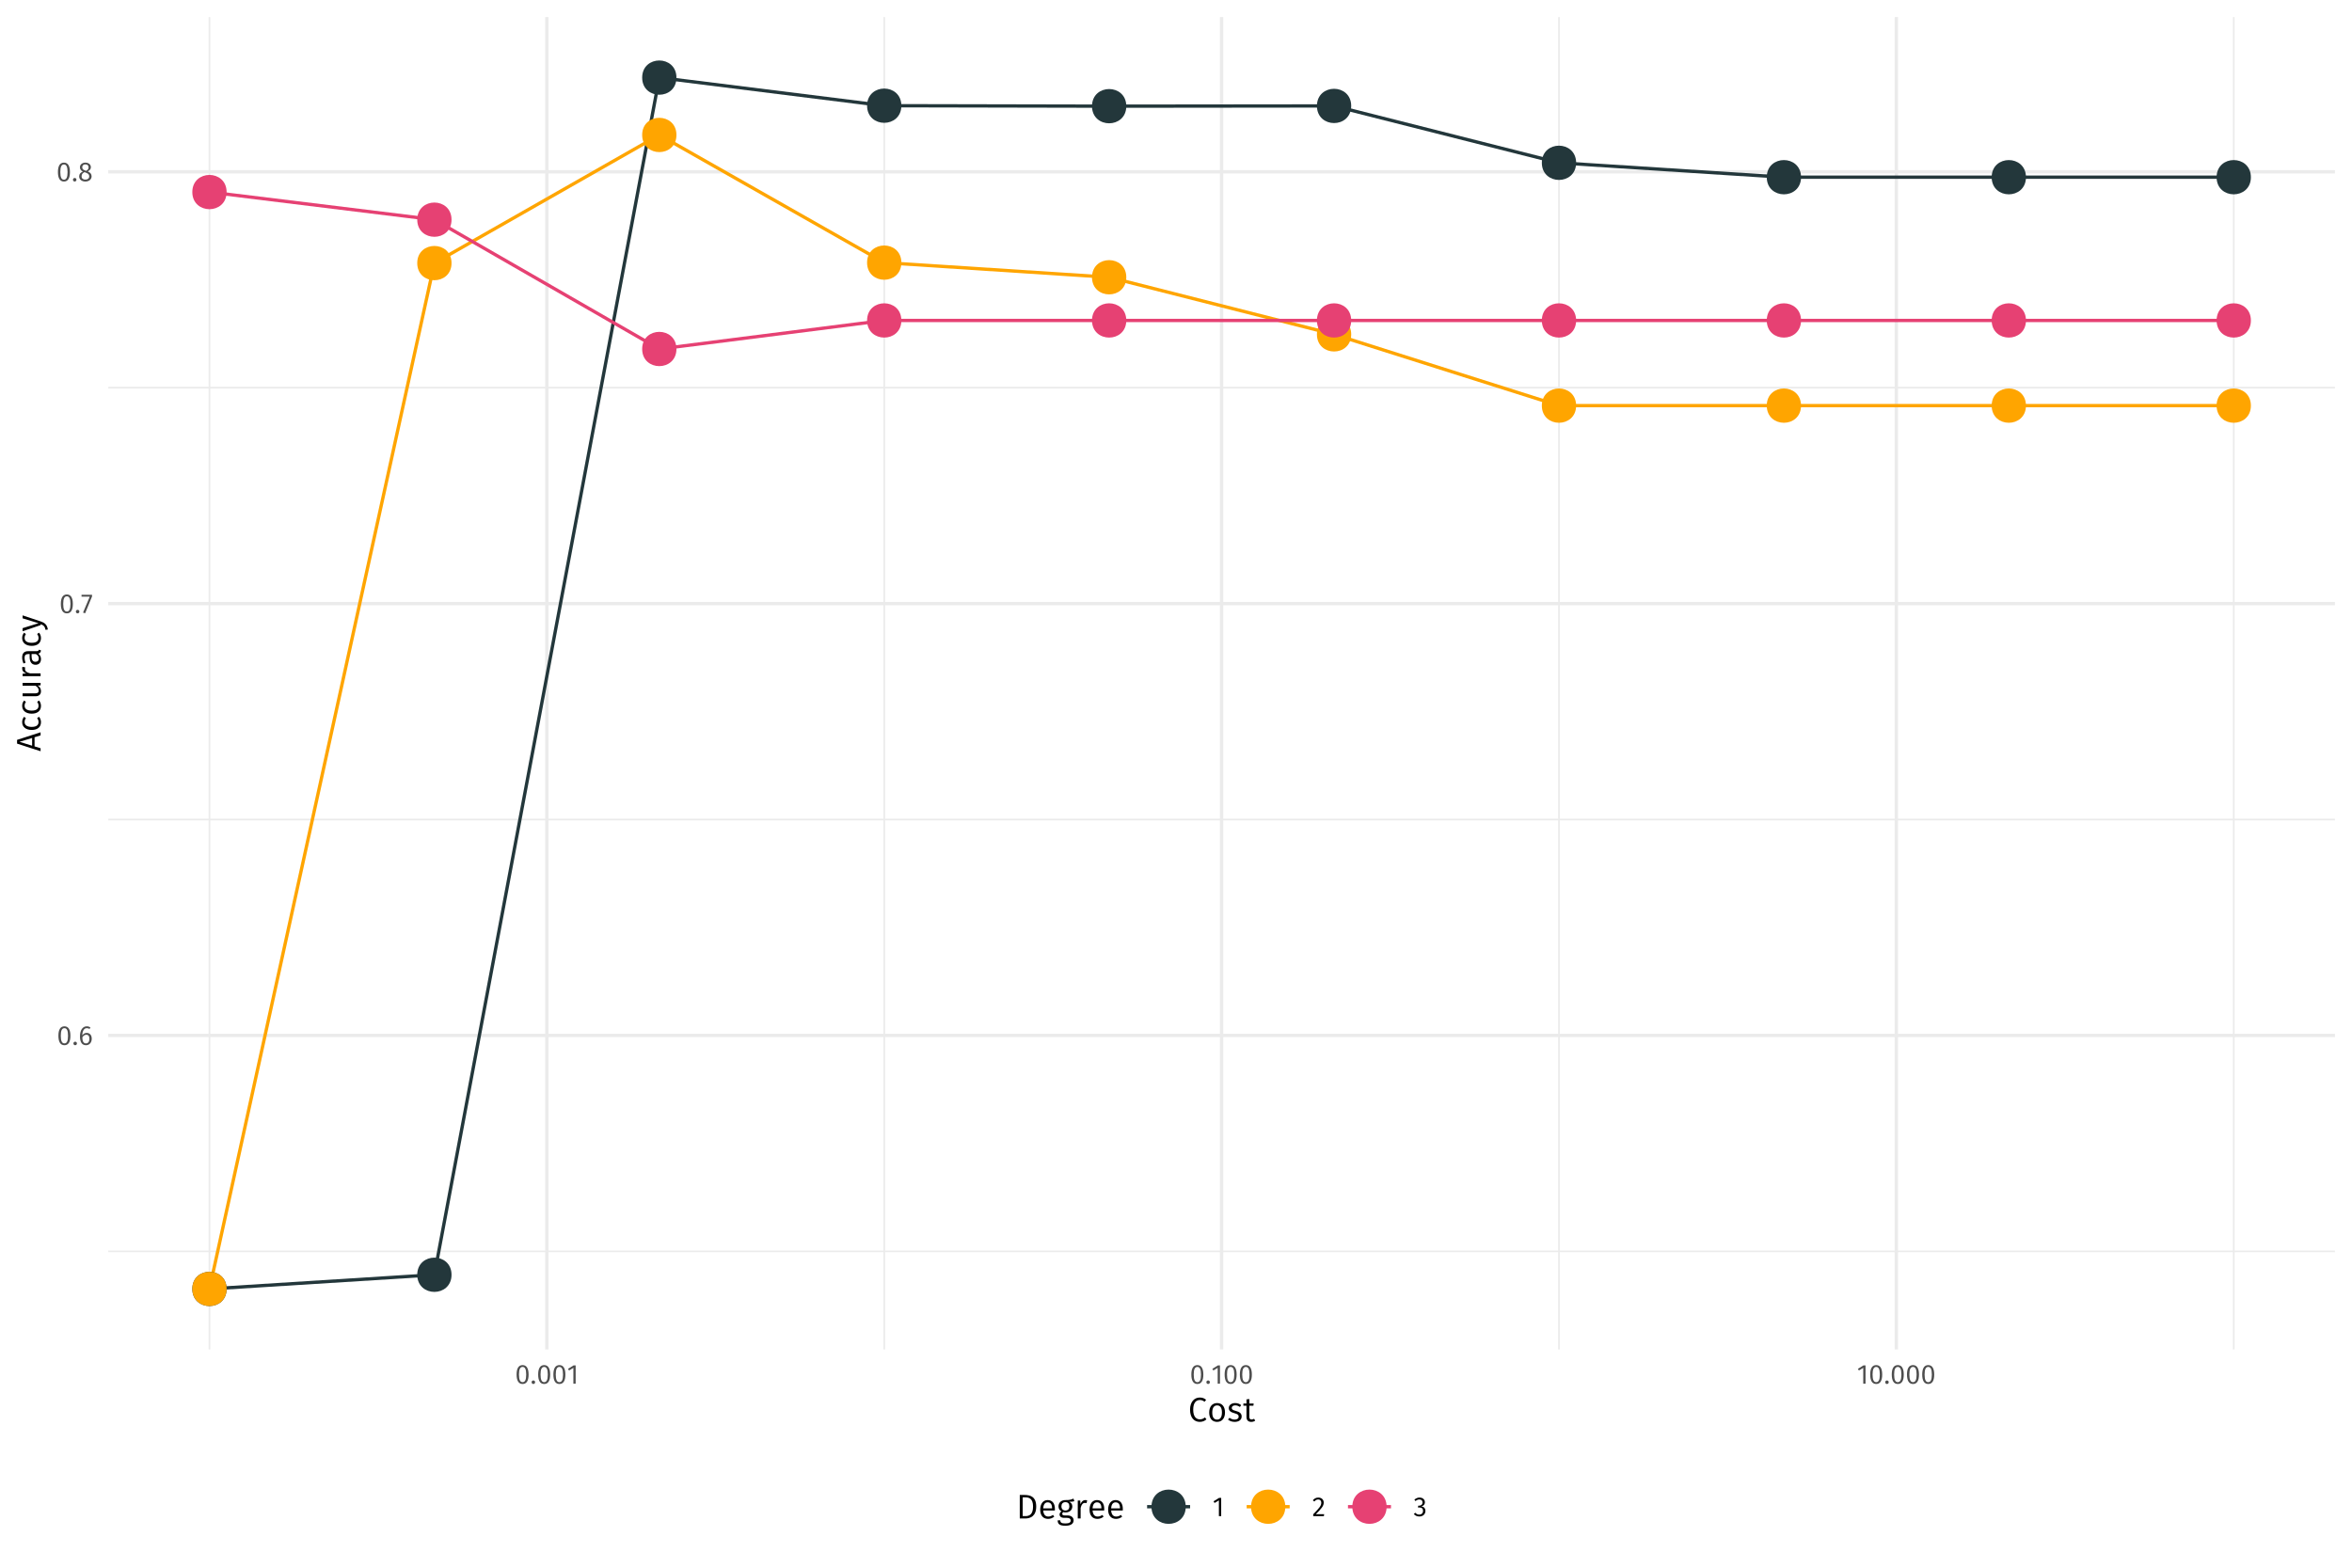 <?xml version="1.0" encoding="UTF-8"?>
<svg xmlns="http://www.w3.org/2000/svg" xmlns:xlink="http://www.w3.org/1999/xlink" width="756pt" height="504pt" viewBox="0 0 756 504" version="1.1">
<defs>
<g>
<symbol overflow="visible" id="glyph0-0">
<path style="stroke:none;" d="M 4.781 -9.234 L 1.078 -9.234 L 1.078 3.078 L 4.781 3.078 Z M 4.297 -8.781 L 4.297 2.625 L 1.562 2.625 L 1.562 -8.781 Z M 2.844 -3.969 C 2.5 -3.969 2.031 -3.859 2.031 -3.625 C 2.031 -3.516 2.109 -3.422 2.25 -3.422 C 2.281 -3.422 2.312 -3.438 2.359 -3.453 C 2.5 -3.516 2.625 -3.547 2.812 -3.547 C 3.25 -3.547 3.359 -3.281 3.359 -2.938 C 3.359 -2.469 3.188 -2.297 2.547 -2.266 L 2.547 -1.516 C 2.547 -1.391 2.656 -1.312 2.766 -1.312 C 2.875 -1.312 2.984 -1.391 2.984 -1.516 L 2.984 -1.922 C 3.578 -2 3.828 -2.344 3.828 -2.953 C 3.828 -3.484 3.609 -3.969 2.844 -3.969 Z M 2.766 -1.062 C 2.594 -1.062 2.469 -0.922 2.469 -0.75 C 2.469 -0.562 2.594 -0.422 2.766 -0.422 C 2.953 -0.422 3.078 -0.562 3.078 -0.75 C 3.078 -0.922 2.953 -1.062 2.766 -1.062 Z M 2.766 -1.062 "/>
</symbol>
<symbol overflow="visible" id="glyph0-1">
<path style="stroke:none;" d="M 2.453 -5.969 C 1.156 -5.969 0.516 -4.906 0.516 -2.938 C 0.516 -0.969 1.156 0.109 2.453 0.109 C 3.734 0.109 4.375 -0.969 4.375 -2.922 C 4.375 -4.891 3.734 -5.969 2.453 -5.969 Z M 2.453 -5.375 C 3.203 -5.375 3.609 -4.688 3.609 -2.922 C 3.609 -1.188 3.203 -0.484 2.453 -0.484 C 1.688 -0.484 1.281 -1.188 1.281 -2.938 C 1.281 -4.688 1.688 -5.375 2.453 -5.375 Z M 2.453 -5.375 "/>
</symbol>
<symbol overflow="visible" id="glyph0-2">
<path style="stroke:none;" d="M 1.016 -1.031 C 0.688 -1.031 0.453 -0.781 0.453 -0.469 C 0.453 -0.156 0.688 0.109 1.016 0.109 C 1.344 0.109 1.578 -0.156 1.578 -0.469 C 1.578 -0.781 1.344 -1.031 1.016 -1.031 Z M 1.016 -1.031 "/>
</symbol>
<symbol overflow="visible" id="glyph0-3">
<path style="stroke:none;" d="M 2.688 -3.859 C 2.109 -3.859 1.641 -3.609 1.25 -3.062 C 1.281 -4.453 1.812 -5.375 2.688 -5.375 C 3.031 -5.375 3.328 -5.281 3.594 -5.125 L 3.891 -5.609 C 3.547 -5.828 3.172 -5.969 2.703 -5.969 C 1.344 -5.969 0.516 -4.688 0.516 -2.734 C 0.516 -1.078 1.031 0.109 2.453 0.109 C 3.484 0.109 4.297 -0.703 4.297 -1.984 C 4.297 -3.25 3.547 -3.859 2.688 -3.859 Z M 2.453 -0.484 C 1.641 -0.484 1.297 -1.141 1.266 -2.422 C 1.562 -2.922 2.016 -3.266 2.562 -3.266 C 3.125 -3.266 3.547 -2.922 3.547 -1.969 C 3.547 -1.078 3.172 -0.484 2.453 -0.484 Z M 2.453 -0.484 "/>
</symbol>
<symbol overflow="visible" id="glyph0-4">
<path style="stroke:none;" d="M 3.609 -5.875 L 0.234 -5.875 L 0.234 -5.266 L 2.875 -5.266 L 0.719 -0.141 L 1.391 0.078 L 3.609 -5.328 Z M 3.609 -5.875 "/>
</symbol>
<symbol overflow="visible" id="glyph0-5">
<path style="stroke:none;" d="M 3.156 -3.156 C 3.828 -3.5 4.172 -3.891 4.172 -4.484 C 4.172 -5.484 3.281 -5.969 2.406 -5.969 C 1.531 -5.969 0.656 -5.438 0.656 -4.469 C 0.656 -3.859 0.953 -3.406 1.594 -3.094 C 0.859 -2.781 0.406 -2.312 0.406 -1.547 C 0.406 -0.578 1.203 0.109 2.391 0.109 C 3.578 0.109 4.406 -0.578 4.406 -1.562 C 4.406 -2.312 3.969 -2.812 3.156 -3.156 Z M 2.406 -5.406 C 3.062 -5.406 3.438 -5.047 3.438 -4.453 C 3.438 -3.953 3.203 -3.641 2.641 -3.328 L 2.469 -3.391 C 1.781 -3.625 1.391 -3.859 1.391 -4.453 C 1.391 -5.062 1.797 -5.406 2.406 -5.406 Z M 2.406 -0.5 C 1.656 -0.5 1.188 -0.875 1.188 -1.547 C 1.188 -2.203 1.484 -2.625 2.109 -2.906 L 2.344 -2.828 C 3.297 -2.484 3.641 -2.203 3.641 -1.562 C 3.641 -0.906 3.156 -0.5 2.406 -0.5 Z M 2.406 -0.5 "/>
</symbol>
<symbol overflow="visible" id="glyph0-6">
<path style="stroke:none;" d="M 2.781 -5.875 L 2.125 -5.875 L 0.328 -4.766 L 0.656 -4.234 L 2.047 -5.078 L 2.047 0 L 2.781 0 Z M 2.781 -5.875 "/>
</symbol>
<symbol overflow="visible" id="glyph0-7">
<path style="stroke:none;" d="M 2 -5.969 C 1.266 -5.969 0.719 -5.672 0.234 -5.094 L 0.719 -4.703 C 1.109 -5.141 1.453 -5.359 1.969 -5.359 C 2.547 -5.359 2.953 -4.984 2.953 -4.344 C 2.953 -3.359 2.453 -2.781 0.359 -0.594 L 0.359 0 L 3.781 0 L 3.875 -0.625 L 1.203 -0.625 C 3.031 -2.484 3.734 -3.25 3.734 -4.375 C 3.734 -5.281 3.062 -5.969 2 -5.969 Z M 2 -5.969 "/>
</symbol>
<symbol overflow="visible" id="glyph0-8">
<path style="stroke:none;" d="M 1.969 -5.969 C 1.344 -5.969 0.797 -5.734 0.312 -5.281 L 0.688 -4.844 C 1.094 -5.203 1.453 -5.359 1.922 -5.359 C 2.547 -5.359 2.938 -5.016 2.938 -4.438 C 2.938 -3.719 2.438 -3.359 1.844 -3.359 L 1.547 -3.359 L 1.453 -2.781 L 1.891 -2.781 C 2.625 -2.781 3.094 -2.531 3.094 -1.688 C 3.094 -0.969 2.625 -0.5 1.859 -0.5 C 1.375 -0.5 0.984 -0.672 0.594 -1.094 L 0.141 -0.672 C 0.594 -0.156 1.188 0.109 1.891 0.109 C 3.094 0.109 3.859 -0.656 3.859 -1.688 C 3.859 -2.594 3.266 -3.062 2.531 -3.125 C 3.188 -3.266 3.688 -3.719 3.688 -4.484 C 3.688 -5.281 3.062 -5.969 1.969 -5.969 Z M 1.969 -5.969 "/>
</symbol>
<symbol overflow="visible" id="glyph1-0">
<path style="stroke:none;" d="M 5.969 -11.547 L 1.359 -11.547 L 1.359 3.844 L 5.969 3.844 Z M 5.375 -10.984 L 5.375 3.281 L 1.953 3.281 L 1.953 -10.984 Z M 3.562 -4.969 C 3.141 -4.969 2.547 -4.828 2.547 -4.531 C 2.547 -4.391 2.641 -4.281 2.812 -4.281 C 2.844 -4.281 2.891 -4.297 2.953 -4.312 C 3.141 -4.406 3.281 -4.438 3.516 -4.438 C 4.062 -4.438 4.188 -4.109 4.188 -3.672 C 4.188 -3.094 3.984 -2.875 3.188 -2.828 L 3.188 -1.906 C 3.188 -1.734 3.328 -1.641 3.469 -1.641 C 3.594 -1.641 3.734 -1.734 3.734 -1.906 L 3.734 -2.391 C 4.484 -2.516 4.781 -2.922 4.781 -3.703 C 4.781 -4.359 4.516 -4.969 3.562 -4.969 Z M 3.469 -1.312 C 3.25 -1.312 3.078 -1.156 3.078 -0.938 C 3.078 -0.703 3.25 -0.531 3.469 -0.531 C 3.688 -0.531 3.844 -0.703 3.844 -0.938 C 3.844 -1.156 3.688 -1.312 3.469 -1.312 Z M 3.469 -1.312 "/>
</symbol>
<symbol overflow="visible" id="glyph1-1">
<path style="stroke:none;" d="M 3.766 -7.703 C 2.047 -7.703 0.641 -6.359 0.641 -3.781 C 0.641 -1.25 1.953 0.125 3.766 0.125 C 4.781 0.125 5.484 -0.281 5.906 -0.703 L 5.438 -1.312 C 5 -0.984 4.531 -0.688 3.812 -0.688 C 2.594 -0.688 1.656 -1.578 1.656 -3.781 C 1.656 -6.109 2.625 -6.906 3.812 -6.906 C 4.359 -6.906 4.812 -6.734 5.297 -6.344 L 5.812 -6.969 C 5.219 -7.438 4.703 -7.703 3.766 -7.703 Z M 3.766 -7.703 "/>
</symbol>
<symbol overflow="visible" id="glyph1-2">
<path style="stroke:none;" d="M 3.203 -5.922 C 1.578 -5.922 0.656 -4.703 0.656 -2.875 C 0.656 -1.047 1.578 0.125 3.188 0.125 C 4.812 0.125 5.734 -1.094 5.734 -2.906 C 5.734 -4.75 4.828 -5.922 3.203 -5.922 Z M 3.203 -5.172 C 4.203 -5.172 4.75 -4.438 4.75 -2.906 C 4.75 -1.359 4.188 -0.609 3.188 -0.609 C 2.188 -0.609 1.641 -1.359 1.641 -2.875 C 1.641 -4.438 2.219 -5.172 3.203 -5.172 Z M 3.203 -5.172 "/>
</symbol>
<symbol overflow="visible" id="glyph1-3">
<path style="stroke:none;" d="M 2.609 -5.922 C 1.438 -5.922 0.562 -5.266 0.562 -4.344 C 0.562 -3.531 1.062 -3.016 2.297 -2.688 C 3.438 -2.375 3.734 -2.156 3.734 -1.547 C 3.734 -0.969 3.219 -0.609 2.453 -0.609 C 1.797 -0.609 1.281 -0.844 0.797 -1.188 L 0.312 -0.625 C 0.812 -0.188 1.5 0.125 2.469 0.125 C 3.641 0.125 4.703 -0.422 4.703 -1.609 C 4.703 -2.625 4.031 -3.078 2.812 -3.406 C 1.844 -3.656 1.516 -3.875 1.516 -4.359 C 1.516 -4.859 1.953 -5.188 2.641 -5.188 C 3.188 -5.188 3.625 -5.016 4.141 -4.672 L 4.547 -5.266 C 4 -5.672 3.406 -5.922 2.609 -5.922 Z M 2.609 -5.922 "/>
</symbol>
<symbol overflow="visible" id="glyph1-4">
<path style="stroke:none;" d="M 3.578 -0.875 C 3.281 -0.719 3.047 -0.641 2.766 -0.641 C 2.25 -0.641 2.047 -0.922 2.047 -1.531 L 2.047 -5.078 L 3.344 -5.078 L 3.438 -5.781 L 2.047 -5.781 L 2.047 -7.219 L 1.125 -7.109 L 1.125 -5.781 L 0.125 -5.781 L 0.125 -5.078 L 1.125 -5.078 L 1.125 -1.484 C 1.125 -0.422 1.688 0.125 2.656 0.125 C 3.141 0.125 3.547 0 3.922 -0.25 Z M 3.578 -0.875 "/>
</symbol>
<symbol overflow="visible" id="glyph1-5">
<path style="stroke:none;" d="M 2.688 -7.562 L 1.141 -7.562 L 1.141 0 L 2.891 0 C 4.516 0 6.422 -0.719 6.422 -3.828 C 6.422 -6.969 4.594 -7.562 2.688 -7.562 Z M 2.891 -6.797 C 4.125 -6.797 5.406 -6.438 5.406 -3.828 C 5.406 -1.281 4.188 -0.766 2.969 -0.766 L 2.078 -0.766 L 2.078 -6.797 Z M 2.891 -6.797 "/>
</symbol>
<symbol overflow="visible" id="glyph1-6">
<path style="stroke:none;" d="M 5.375 -3.078 C 5.375 -4.828 4.578 -5.922 3.031 -5.922 C 1.547 -5.922 0.656 -4.656 0.656 -2.844 C 0.656 -1 1.578 0.125 3.172 0.125 C 3.969 0.125 4.609 -0.141 5.172 -0.594 L 4.766 -1.141 C 4.25 -0.797 3.828 -0.625 3.25 -0.625 C 2.359 -0.625 1.734 -1.172 1.625 -2.578 L 5.359 -2.578 C 5.375 -2.688 5.375 -2.875 5.375 -3.078 Z M 4.469 -3.25 L 1.625 -3.25 C 1.703 -4.609 2.25 -5.188 3.047 -5.188 C 4 -5.188 4.469 -4.516 4.469 -3.344 Z M 4.469 -3.25 "/>
</symbol>
<symbol overflow="visible" id="glyph1-7">
<path style="stroke:none;" d="M 5.375 -6.406 C 4.734 -6.109 4.219 -5.891 2.766 -5.922 C 1.484 -5.922 0.562 -5.094 0.562 -3.922 C 0.562 -3.156 0.875 -2.656 1.531 -2.297 C 1.125 -2.031 0.906 -1.672 0.906 -1.281 C 0.906 -0.719 1.359 -0.203 2.375 -0.203 L 3.281 -0.203 C 4.031 -0.203 4.484 0.078 4.484 0.656 C 4.484 1.25 4.031 1.594 2.766 1.594 C 1.469 1.594 1.141 1.281 1.141 0.594 L 0.297 0.594 C 0.297 1.766 0.906 2.328 2.766 2.328 C 4.531 2.328 5.422 1.688 5.422 0.578 C 5.422 -0.312 4.656 -0.984 3.469 -0.984 L 2.547 -0.984 C 1.938 -0.984 1.766 -1.203 1.766 -1.484 C 1.766 -1.719 1.875 -1.922 2.078 -2.062 C 2.312 -1.984 2.547 -1.953 2.812 -1.953 C 4.188 -1.953 5 -2.766 5 -3.891 C 5 -4.594 4.656 -5.078 3.984 -5.375 C 4.656 -5.391 5.188 -5.406 5.656 -5.562 Z M 2.766 -5.25 C 3.625 -5.25 4.047 -4.781 4.047 -3.922 C 4.047 -3.062 3.609 -2.562 2.781 -2.562 C 1.969 -2.562 1.5 -3.109 1.5 -3.922 C 1.5 -4.688 1.938 -5.25 2.766 -5.25 Z M 2.766 -5.25 "/>
</symbol>
<symbol overflow="visible" id="glyph1-8">
<path style="stroke:none;" d="M 3.516 -5.922 C 2.812 -5.922 2.266 -5.469 1.953 -4.578 L 1.875 -5.781 L 1.078 -5.781 L 1.078 0 L 2 0 L 2 -3.391 C 2.266 -4.5 2.688 -5.016 3.422 -5.016 C 3.625 -5.016 3.75 -5 3.922 -4.953 L 4.094 -5.859 C 3.922 -5.891 3.719 -5.922 3.516 -5.922 Z M 3.516 -5.922 "/>
</symbol>
<symbol overflow="visible" id="glyph2-0">
<path style="stroke:none;" d="M -11.547 -5.969 L -11.547 -1.359 L 3.844 -1.359 L 3.844 -5.969 Z M -10.984 -5.375 L 3.281 -5.375 L 3.281 -1.953 L -10.984 -1.953 Z M -4.969 -3.562 C -4.969 -3.141 -4.828 -2.547 -4.531 -2.547 C -4.391 -2.547 -4.281 -2.641 -4.281 -2.812 C -4.281 -2.844 -4.297 -2.891 -4.312 -2.953 C -4.406 -3.141 -4.438 -3.281 -4.438 -3.516 C -4.438 -4.062 -4.109 -4.188 -3.672 -4.188 C -3.094 -4.188 -2.875 -3.984 -2.828 -3.188 L -1.906 -3.188 C -1.734 -3.188 -1.641 -3.328 -1.641 -3.469 C -1.641 -3.594 -1.734 -3.734 -1.906 -3.734 L -2.391 -3.734 C -2.516 -4.484 -2.922 -4.781 -3.703 -4.781 C -4.359 -4.781 -4.969 -4.516 -4.969 -3.562 Z M -1.312 -3.469 C -1.312 -3.25 -1.156 -3.078 -0.938 -3.078 C -0.703 -3.078 -0.531 -3.25 -0.531 -3.469 C -0.531 -3.688 -0.703 -3.844 -0.938 -3.844 C -1.156 -3.844 -1.312 -3.688 -1.312 -3.469 Z M -1.312 -3.469 "/>
</symbol>
<symbol overflow="visible" id="glyph2-1">
<path style="stroke:none;" d="M 0 -5.188 L 0 -6.188 L -7.562 -3.75 L -7.562 -2.547 L 0 -0.094 L 0 -1.062 L -1.938 -1.656 L -1.938 -4.594 Z M -2.719 -1.875 L -6.781 -3.125 L -2.719 -4.359 Z M -2.719 -1.875 "/>
</symbol>
<symbol overflow="visible" id="glyph2-2">
<path style="stroke:none;" d="M -5.922 -3.156 C -5.922 -1.609 -4.703 -0.656 -2.844 -0.656 C -0.984 -0.656 0.125 -1.609 0.125 -3.156 C 0.125 -3.812 -0.094 -4.406 -0.5 -4.891 L -1.109 -4.469 C -0.812 -4.031 -0.656 -3.688 -0.656 -3.188 C -0.656 -2.25 -1.312 -1.641 -2.859 -1.641 C -4.406 -1.641 -5.141 -2.25 -5.141 -3.188 C -5.141 -3.688 -5 -4.062 -4.719 -4.438 L -5.297 -4.891 C -5.734 -4.359 -5.922 -3.828 -5.922 -3.156 Z M -5.922 -3.156 "/>
</symbol>
<symbol overflow="visible" id="glyph2-3">
<path style="stroke:none;" d="M -5.781 -5.328 L -5.781 -4.406 L -1.641 -4.406 C -1.031 -4.031 -0.609 -3.547 -0.609 -2.891 C -0.609 -2.234 -0.906 -1.953 -1.734 -1.953 L -5.781 -1.953 L -5.781 -1.016 L -1.641 -1.016 C -0.5 -1.016 0.125 -1.609 0.125 -2.641 C 0.125 -3.469 -0.234 -4.031 -0.938 -4.453 L 0 -4.531 L 0 -5.328 Z M -5.781 -5.328 "/>
</symbol>
<symbol overflow="visible" id="glyph2-4">
<path style="stroke:none;" d="M -5.922 -3.516 C -5.922 -2.812 -5.469 -2.266 -4.578 -1.953 L -5.781 -1.875 L -5.781 -1.078 L 0 -1.078 L 0 -2 L -3.391 -2 C -4.5 -2.266 -5.016 -2.688 -5.016 -3.422 C -5.016 -3.625 -5 -3.75 -4.953 -3.922 L -5.859 -4.094 C -5.891 -3.922 -5.922 -3.719 -5.922 -3.516 Z M -5.922 -3.516 "/>
</symbol>
<symbol overflow="visible" id="glyph2-5">
<path style="stroke:none;" d="M -1.328 -4.906 L -4.016 -4.906 C -5.219 -4.906 -5.922 -4.281 -5.922 -2.906 C -5.922 -2.266 -5.781 -1.641 -5.516 -0.953 L -4.844 -1.172 C -5.047 -1.766 -5.156 -2.297 -5.156 -2.734 C -5.156 -3.578 -4.828 -3.984 -3.969 -3.984 L -3.516 -3.984 L -3.516 -3.031 C -3.516 -1.453 -2.844 -0.531 -1.609 -0.531 C -0.578 -0.531 0.125 -1.203 0.125 -2.359 C 0.125 -3.062 -0.141 -3.688 -0.766 -4.094 C -0.172 -4.25 0.062 -4.609 0.125 -5.172 L -0.516 -5.391 C -0.625 -5.078 -0.797 -4.906 -1.328 -4.906 Z M -0.578 -2.562 C -0.578 -1.875 -0.953 -1.5 -1.656 -1.5 C -2.484 -1.5 -2.891 -2.078 -2.891 -3.156 L -2.891 -3.984 L -1.516 -3.984 C -0.891 -3.656 -0.578 -3.188 -0.578 -2.562 Z M -0.578 -2.562 "/>
</symbol>
<symbol overflow="visible" id="glyph2-6">
<path style="stroke:none;" d="M -5.781 -5.219 L -5.781 -4.266 L -0.672 -2.703 L -5.781 -1.109 L -5.781 -0.125 L 0 -2.078 L 0 -2.391 C 0.922 -2.062 1.375 -1.734 1.594 -0.562 L 2.328 -0.672 C 2.125 -2.219 1.266 -2.875 0.031 -3.281 Z M -5.781 -5.219 "/>
</symbol>
</g>
<clipPath id="clip1">
  <path d="M 34.797 402 L 750.52 402 L 750.52 403 L 34.797 403 Z M 34.797 402 "/>
</clipPath>
<clipPath id="clip2">
  <path d="M 34.797 263 L 750.52 263 L 750.52 264 L 34.797 264 Z M 34.797 263 "/>
</clipPath>
<clipPath id="clip3">
  <path d="M 34.797 124 L 750.52 124 L 750.52 125 L 34.797 125 Z M 34.797 124 "/>
</clipPath>
<clipPath id="clip4">
  <path d="M 67 5.48 L 68 5.48 L 68 433.852 L 67 433.852 Z M 67 5.48 "/>
</clipPath>
<clipPath id="clip5">
  <path d="M 283 5.48 L 285 5.48 L 285 433.852 L 283 433.852 Z M 283 5.48 "/>
</clipPath>
<clipPath id="clip6">
  <path d="M 500 5.48 L 502 5.48 L 502 433.852 L 500 433.852 Z M 500 5.48 "/>
</clipPath>
<clipPath id="clip7">
  <path d="M 717 5.48 L 719 5.48 L 719 433.852 L 717 433.852 Z M 717 5.48 "/>
</clipPath>
<clipPath id="clip8">
  <path d="M 34.797 332 L 750.52 332 L 750.52 334 L 34.797 334 Z M 34.797 332 "/>
</clipPath>
<clipPath id="clip9">
  <path d="M 34.797 193 L 750.52 193 L 750.52 195 L 34.797 195 Z M 34.797 193 "/>
</clipPath>
<clipPath id="clip10">
  <path d="M 34.797 54 L 750.52 54 L 750.52 56 L 34.797 56 Z M 34.797 54 "/>
</clipPath>
<clipPath id="clip11">
  <path d="M 175 5.48 L 177 5.48 L 177 433.852 L 175 433.852 Z M 175 5.48 "/>
</clipPath>
<clipPath id="clip12">
  <path d="M 392 5.48 L 394 5.48 L 394 433.852 L 392 433.852 Z M 392 5.48 "/>
</clipPath>
<clipPath id="clip13">
  <path d="M 609 5.48 L 611 5.48 L 611 433.852 L 609 433.852 Z M 609 5.48 "/>
</clipPath>
</defs>
<g id="surface1401">
<rect x="0" y="0" width="756" height="504" style="fill:rgb(100%,100%,100%);fill-opacity:1;stroke:none;"/>
<g clip-path="url(#clip1)" clip-rule="nonzero">
<path style="fill:none;stroke-width:0.533;stroke-linecap:butt;stroke-linejoin:round;stroke:rgb(92.157%,92.157%,92.157%);stroke-opacity:1;stroke-miterlimit:10;" d="M 34.797 402.316 L 750.52 402.316 "/>
</g>
<g clip-path="url(#clip2)" clip-rule="nonzero">
<path style="fill:none;stroke-width:0.533;stroke-linecap:butt;stroke-linejoin:round;stroke:rgb(92.157%,92.157%,92.157%);stroke-opacity:1;stroke-miterlimit:10;" d="M 34.797 263.48 L 750.52 263.48 "/>
</g>
<g clip-path="url(#clip3)" clip-rule="nonzero">
<path style="fill:none;stroke-width:0.533;stroke-linecap:butt;stroke-linejoin:round;stroke:rgb(92.157%,92.157%,92.157%);stroke-opacity:1;stroke-miterlimit:10;" d="M 34.797 124.641 L 750.52 124.641 "/>
</g>
<g clip-path="url(#clip4)" clip-rule="nonzero">
<path style="fill:none;stroke-width:0.533;stroke-linecap:butt;stroke-linejoin:round;stroke:rgb(92.157%,92.157%,92.157%);stroke-opacity:1;stroke-miterlimit:10;" d="M 67.328 433.852 L 67.328 5.48 "/>
</g>
<g clip-path="url(#clip5)" clip-rule="nonzero">
<path style="fill:none;stroke-width:0.533;stroke-linecap:butt;stroke-linejoin:round;stroke:rgb(92.157%,92.157%,92.157%);stroke-opacity:1;stroke-miterlimit:10;" d="M 284.215 433.852 L 284.215 5.48 "/>
</g>
<g clip-path="url(#clip6)" clip-rule="nonzero">
<path style="fill:none;stroke-width:0.533;stroke-linecap:butt;stroke-linejoin:round;stroke:rgb(92.157%,92.157%,92.157%);stroke-opacity:1;stroke-miterlimit:10;" d="M 501.102 433.852 L 501.102 5.48 "/>
</g>
<g clip-path="url(#clip7)" clip-rule="nonzero">
<path style="fill:none;stroke-width:0.533;stroke-linecap:butt;stroke-linejoin:round;stroke:rgb(92.157%,92.157%,92.157%);stroke-opacity:1;stroke-miterlimit:10;" d="M 717.988 433.852 L 717.988 5.48 "/>
</g>
<g clip-path="url(#clip8)" clip-rule="nonzero">
<path style="fill:none;stroke-width:1.067;stroke-linecap:butt;stroke-linejoin:round;stroke:rgb(92.157%,92.157%,92.157%);stroke-opacity:1;stroke-miterlimit:10;" d="M 34.797 332.898 L 750.52 332.898 "/>
</g>
<g clip-path="url(#clip9)" clip-rule="nonzero">
<path style="fill:none;stroke-width:1.067;stroke-linecap:butt;stroke-linejoin:round;stroke:rgb(92.157%,92.157%,92.157%);stroke-opacity:1;stroke-miterlimit:10;" d="M 34.797 194.059 L 750.52 194.059 "/>
</g>
<g clip-path="url(#clip10)" clip-rule="nonzero">
<path style="fill:none;stroke-width:1.067;stroke-linecap:butt;stroke-linejoin:round;stroke:rgb(92.157%,92.157%,92.157%);stroke-opacity:1;stroke-miterlimit:10;" d="M 34.797 55.223 L 750.52 55.223 "/>
</g>
<g clip-path="url(#clip11)" clip-rule="nonzero">
<path style="fill:none;stroke-width:1.067;stroke-linecap:butt;stroke-linejoin:round;stroke:rgb(92.157%,92.157%,92.157%);stroke-opacity:1;stroke-miterlimit:10;" d="M 175.773 433.852 L 175.773 5.48 "/>
</g>
<g clip-path="url(#clip12)" clip-rule="nonzero">
<path style="fill:none;stroke-width:1.067;stroke-linecap:butt;stroke-linejoin:round;stroke:rgb(92.157%,92.157%,92.157%);stroke-opacity:1;stroke-miterlimit:10;" d="M 392.66 433.852 L 392.66 5.48 "/>
</g>
<g clip-path="url(#clip13)" clip-rule="nonzero">
<path style="fill:none;stroke-width:1.067;stroke-linecap:butt;stroke-linejoin:round;stroke:rgb(92.157%,92.157%,92.157%);stroke-opacity:1;stroke-miterlimit:10;" d="M 609.543 433.852 L 609.543 5.48 "/>
</g>
<path style="fill:none;stroke-width:1.067;stroke-linecap:butt;stroke-linejoin:round;stroke:rgb(13.725%,21.569%,23.137%);stroke-opacity:1;stroke-miterlimit:10;" d="M 67.328 414.379 L 139.625 409.828 L 211.922 24.949 L 284.215 33.98 L 356.512 34.133 L 428.805 34.055 L 501.102 52.34 L 573.398 56.969 L 717.988 56.969 "/>
<path style="fill:none;stroke-width:1.067;stroke-linecap:butt;stroke-linejoin:round;stroke:rgb(100%,64.706%,0%);stroke-opacity:1;stroke-miterlimit:10;" d="M 67.328 414.379 L 139.625 84.582 L 211.922 43.387 L 284.215 84.43 L 356.512 89.137 L 428.805 107.496 L 501.102 130.406 L 717.988 130.406 "/>
<path style="fill:none;stroke-width:1.067;stroke-linecap:butt;stroke-linejoin:round;stroke:rgb(90.196%,25.49%,45.098%);stroke-opacity:1;stroke-miterlimit:10;" d="M 67.328 61.746 L 139.625 70.625 L 211.922 112.199 L 284.215 103.02 L 717.988 103.02 "/>
<path style="fill-rule:nonzero;fill:rgb(13.725%,21.569%,23.137%);fill-opacity:1;stroke-width:0.709;stroke-linecap:round;stroke-linejoin:round;stroke:rgb(13.725%,21.569%,23.137%);stroke-opacity:1;stroke-miterlimit:10;" d="M 72.484 414.379 C 72.484 421.254 62.172 421.254 62.172 414.379 C 62.172 407.504 72.484 407.504 72.484 414.379 "/>
<path style="fill-rule:nonzero;fill:rgb(100%,64.706%,0%);fill-opacity:1;stroke-width:0.709;stroke-linecap:round;stroke-linejoin:round;stroke:rgb(100%,64.706%,0%);stroke-opacity:1;stroke-miterlimit:10;" d="M 72.484 414.379 C 72.484 421.254 62.172 421.254 62.172 414.379 C 62.172 407.504 72.484 407.504 72.484 414.379 "/>
<path style="fill-rule:nonzero;fill:rgb(90.196%,25.49%,45.098%);fill-opacity:1;stroke-width:0.709;stroke-linecap:round;stroke-linejoin:round;stroke:rgb(90.196%,25.49%,45.098%);stroke-opacity:1;stroke-miterlimit:10;" d="M 72.484 61.746 C 72.484 68.621 62.172 68.621 62.172 61.746 C 62.172 54.871 72.484 54.871 72.484 61.746 "/>
<path style="fill-rule:nonzero;fill:rgb(13.725%,21.569%,23.137%);fill-opacity:1;stroke-width:0.709;stroke-linecap:round;stroke-linejoin:round;stroke:rgb(13.725%,21.569%,23.137%);stroke-opacity:1;stroke-miterlimit:10;" d="M 144.781 409.828 C 144.781 416.703 134.469 416.703 134.469 409.828 C 134.469 402.953 144.781 402.953 144.781 409.828 "/>
<path style="fill-rule:nonzero;fill:rgb(100%,64.706%,0%);fill-opacity:1;stroke-width:0.709;stroke-linecap:round;stroke-linejoin:round;stroke:rgb(100%,64.706%,0%);stroke-opacity:1;stroke-miterlimit:10;" d="M 144.781 84.582 C 144.781 91.457 134.469 91.457 134.469 84.582 C 134.469 77.707 144.781 77.707 144.781 84.582 "/>
<path style="fill-rule:nonzero;fill:rgb(90.196%,25.49%,45.098%);fill-opacity:1;stroke-width:0.709;stroke-linecap:round;stroke-linejoin:round;stroke:rgb(90.196%,25.49%,45.098%);stroke-opacity:1;stroke-miterlimit:10;" d="M 144.781 70.625 C 144.781 77.496 134.469 77.496 134.469 70.625 C 134.469 63.75 144.781 63.75 144.781 70.625 "/>
<path style="fill-rule:nonzero;fill:rgb(13.725%,21.569%,23.137%);fill-opacity:1;stroke-width:0.709;stroke-linecap:round;stroke-linejoin:round;stroke:rgb(13.725%,21.569%,23.137%);stroke-opacity:1;stroke-miterlimit:10;" d="M 217.074 24.949 C 217.074 31.824 206.766 31.824 206.766 24.949 C 206.766 18.078 217.074 18.078 217.074 24.949 "/>
<path style="fill-rule:nonzero;fill:rgb(100%,64.706%,0%);fill-opacity:1;stroke-width:0.709;stroke-linecap:round;stroke-linejoin:round;stroke:rgb(100%,64.706%,0%);stroke-opacity:1;stroke-miterlimit:10;" d="M 217.074 43.387 C 217.074 50.262 206.766 50.262 206.766 43.387 C 206.766 36.512 217.074 36.512 217.074 43.387 "/>
<path style="fill-rule:nonzero;fill:rgb(90.196%,25.49%,45.098%);fill-opacity:1;stroke-width:0.709;stroke-linecap:round;stroke-linejoin:round;stroke:rgb(90.196%,25.49%,45.098%);stroke-opacity:1;stroke-miterlimit:10;" d="M 217.074 112.199 C 217.074 119.074 206.766 119.074 206.766 112.199 C 206.766 105.324 217.074 105.324 217.074 112.199 "/>
<path style="fill-rule:nonzero;fill:rgb(13.725%,21.569%,23.137%);fill-opacity:1;stroke-width:0.709;stroke-linecap:round;stroke-linejoin:round;stroke:rgb(13.725%,21.569%,23.137%);stroke-opacity:1;stroke-miterlimit:10;" d="M 289.371 33.98 C 289.371 40.852 279.059 40.852 279.059 33.98 C 279.059 27.105 289.371 27.105 289.371 33.98 "/>
<path style="fill-rule:nonzero;fill:rgb(100%,64.706%,0%);fill-opacity:1;stroke-width:0.709;stroke-linecap:round;stroke-linejoin:round;stroke:rgb(100%,64.706%,0%);stroke-opacity:1;stroke-miterlimit:10;" d="M 289.371 84.43 C 289.371 91.305 279.059 91.305 279.059 84.43 C 279.059 77.559 289.371 77.559 289.371 84.43 "/>
<path style="fill-rule:nonzero;fill:rgb(90.196%,25.49%,45.098%);fill-opacity:1;stroke-width:0.709;stroke-linecap:round;stroke-linejoin:round;stroke:rgb(90.196%,25.49%,45.098%);stroke-opacity:1;stroke-miterlimit:10;" d="M 289.371 103.02 C 289.371 109.895 279.059 109.895 279.059 103.02 C 279.059 96.145 289.371 96.145 289.371 103.02 "/>
<path style="fill-rule:nonzero;fill:rgb(13.725%,21.569%,23.137%);fill-opacity:1;stroke-width:0.709;stroke-linecap:round;stroke-linejoin:round;stroke:rgb(13.725%,21.569%,23.137%);stroke-opacity:1;stroke-miterlimit:10;" d="M 361.668 34.133 C 361.668 41.004 351.355 41.004 351.355 34.133 C 351.355 27.258 361.668 27.258 361.668 34.133 "/>
<path style="fill-rule:nonzero;fill:rgb(100%,64.706%,0%);fill-opacity:1;stroke-width:0.709;stroke-linecap:round;stroke-linejoin:round;stroke:rgb(100%,64.706%,0%);stroke-opacity:1;stroke-miterlimit:10;" d="M 361.668 89.137 C 361.668 96.008 351.355 96.008 351.355 89.137 C 351.355 82.262 361.668 82.262 361.668 89.137 "/>
<path style="fill-rule:nonzero;fill:rgb(90.196%,25.49%,45.098%);fill-opacity:1;stroke-width:0.709;stroke-linecap:round;stroke-linejoin:round;stroke:rgb(90.196%,25.49%,45.098%);stroke-opacity:1;stroke-miterlimit:10;" d="M 361.668 103.02 C 361.668 109.895 351.355 109.895 351.355 103.02 C 351.355 96.145 361.668 96.145 361.668 103.02 "/>
<path style="fill-rule:nonzero;fill:rgb(13.725%,21.569%,23.137%);fill-opacity:1;stroke-width:0.709;stroke-linecap:round;stroke-linejoin:round;stroke:rgb(13.725%,21.569%,23.137%);stroke-opacity:1;stroke-miterlimit:10;" d="M 433.961 34.055 C 433.961 40.93 423.652 40.93 423.652 34.055 C 423.652 27.18 433.961 27.18 433.961 34.055 "/>
<path style="fill-rule:nonzero;fill:rgb(100%,64.706%,0%);fill-opacity:1;stroke-width:0.709;stroke-linecap:round;stroke-linejoin:round;stroke:rgb(100%,64.706%,0%);stroke-opacity:1;stroke-miterlimit:10;" d="M 433.961 107.496 C 433.961 114.371 423.652 114.371 423.652 107.496 C 423.652 100.621 433.961 100.621 433.961 107.496 "/>
<path style="fill-rule:nonzero;fill:rgb(90.196%,25.49%,45.098%);fill-opacity:1;stroke-width:0.709;stroke-linecap:round;stroke-linejoin:round;stroke:rgb(90.196%,25.49%,45.098%);stroke-opacity:1;stroke-miterlimit:10;" d="M 433.961 103.02 C 433.961 109.895 423.652 109.895 423.652 103.02 C 423.652 96.145 433.961 96.145 433.961 103.02 "/>
<path style="fill-rule:nonzero;fill:rgb(13.725%,21.569%,23.137%);fill-opacity:1;stroke-width:0.709;stroke-linecap:round;stroke-linejoin:round;stroke:rgb(13.725%,21.569%,23.137%);stroke-opacity:1;stroke-miterlimit:10;" d="M 506.258 52.34 C 506.258 59.215 495.945 59.215 495.945 52.34 C 495.945 45.465 506.258 45.465 506.258 52.34 "/>
<path style="fill-rule:nonzero;fill:rgb(100%,64.706%,0%);fill-opacity:1;stroke-width:0.709;stroke-linecap:round;stroke-linejoin:round;stroke:rgb(100%,64.706%,0%);stroke-opacity:1;stroke-miterlimit:10;" d="M 506.258 130.406 C 506.258 137.281 495.945 137.281 495.945 130.406 C 495.945 123.531 506.258 123.531 506.258 130.406 "/>
<path style="fill-rule:nonzero;fill:rgb(90.196%,25.49%,45.098%);fill-opacity:1;stroke-width:0.709;stroke-linecap:round;stroke-linejoin:round;stroke:rgb(90.196%,25.49%,45.098%);stroke-opacity:1;stroke-miterlimit:10;" d="M 506.258 103.02 C 506.258 109.895 495.945 109.895 495.945 103.02 C 495.945 96.145 506.258 96.145 506.258 103.02 "/>
<path style="fill-rule:nonzero;fill:rgb(13.725%,21.569%,23.137%);fill-opacity:1;stroke-width:0.709;stroke-linecap:round;stroke-linejoin:round;stroke:rgb(13.725%,21.569%,23.137%);stroke-opacity:1;stroke-miterlimit:10;" d="M 578.551 56.969 C 578.551 63.84 568.242 63.84 568.242 56.969 C 568.242 50.094 578.551 50.094 578.551 56.969 "/>
<path style="fill-rule:nonzero;fill:rgb(100%,64.706%,0%);fill-opacity:1;stroke-width:0.709;stroke-linecap:round;stroke-linejoin:round;stroke:rgb(100%,64.706%,0%);stroke-opacity:1;stroke-miterlimit:10;" d="M 578.551 130.406 C 578.551 137.281 568.242 137.281 568.242 130.406 C 568.242 123.531 578.551 123.531 578.551 130.406 "/>
<path style="fill-rule:nonzero;fill:rgb(90.196%,25.49%,45.098%);fill-opacity:1;stroke-width:0.709;stroke-linecap:round;stroke-linejoin:round;stroke:rgb(90.196%,25.49%,45.098%);stroke-opacity:1;stroke-miterlimit:10;" d="M 578.551 103.02 C 578.551 109.895 568.242 109.895 568.242 103.02 C 568.242 96.145 578.551 96.145 578.551 103.02 "/>
<path style="fill-rule:nonzero;fill:rgb(13.725%,21.569%,23.137%);fill-opacity:1;stroke-width:0.709;stroke-linecap:round;stroke-linejoin:round;stroke:rgb(13.725%,21.569%,23.137%);stroke-opacity:1;stroke-miterlimit:10;" d="M 650.848 56.969 C 650.848 63.84 640.535 63.84 640.535 56.969 C 640.535 50.094 650.848 50.094 650.848 56.969 "/>
<path style="fill-rule:nonzero;fill:rgb(100%,64.706%,0%);fill-opacity:1;stroke-width:0.709;stroke-linecap:round;stroke-linejoin:round;stroke:rgb(100%,64.706%,0%);stroke-opacity:1;stroke-miterlimit:10;" d="M 650.848 130.406 C 650.848 137.281 640.535 137.281 640.535 130.406 C 640.535 123.531 650.848 123.531 650.848 130.406 "/>
<path style="fill-rule:nonzero;fill:rgb(90.196%,25.49%,45.098%);fill-opacity:1;stroke-width:0.709;stroke-linecap:round;stroke-linejoin:round;stroke:rgb(90.196%,25.49%,45.098%);stroke-opacity:1;stroke-miterlimit:10;" d="M 650.848 103.02 C 650.848 109.895 640.535 109.895 640.535 103.02 C 640.535 96.145 650.848 96.145 650.848 103.02 "/>
<path style="fill-rule:nonzero;fill:rgb(13.725%,21.569%,23.137%);fill-opacity:1;stroke-width:0.709;stroke-linecap:round;stroke-linejoin:round;stroke:rgb(13.725%,21.569%,23.137%);stroke-opacity:1;stroke-miterlimit:10;" d="M 723.145 56.969 C 723.145 63.84 712.832 63.84 712.832 56.969 C 712.832 50.094 723.145 50.094 723.145 56.969 "/>
<path style="fill-rule:nonzero;fill:rgb(100%,64.706%,0%);fill-opacity:1;stroke-width:0.709;stroke-linecap:round;stroke-linejoin:round;stroke:rgb(100%,64.706%,0%);stroke-opacity:1;stroke-miterlimit:10;" d="M 723.145 130.406 C 723.145 137.281 712.832 137.281 712.832 130.406 C 712.832 123.531 723.145 123.531 723.145 130.406 "/>
<path style="fill-rule:nonzero;fill:rgb(90.196%,25.49%,45.098%);fill-opacity:1;stroke-width:0.709;stroke-linecap:round;stroke-linejoin:round;stroke:rgb(90.196%,25.49%,45.098%);stroke-opacity:1;stroke-miterlimit:10;" d="M 723.145 103.02 C 723.145 109.895 712.832 109.895 712.832 103.02 C 712.832 96.145 723.145 96.145 723.145 103.02 "/>
<g style="fill:rgb(30.196%,30.196%,30.196%);fill-opacity:1;">
  <use xlink:href="#glyph0-1" x="18.258" y="335.926"/>
  <use xlink:href="#glyph0-2" x="23.151" y="335.926"/>
  <use xlink:href="#glyph0-3" x="25.192" y="335.926"/>
</g>
<g style="fill:rgb(30.196%,30.196%,30.196%);fill-opacity:1;">
  <use xlink:href="#glyph0-1" x="19.039" y="197.086"/>
  <use xlink:href="#glyph0-2" x="23.932" y="197.086"/>
  <use xlink:href="#glyph0-4" x="25.973" y="197.086"/>
</g>
<g style="fill:rgb(30.196%,30.196%,30.196%);fill-opacity:1;">
  <use xlink:href="#glyph0-1" x="18.105" y="58.25"/>
  <use xlink:href="#glyph0-2" x="22.998" y="58.25"/>
  <use xlink:href="#glyph0-5" x="25.04" y="58.25"/>
</g>
<g style="fill:rgb(30.196%,30.196%,30.196%);fill-opacity:1;">
  <use xlink:href="#glyph0-1" x="165.531" y="444.836"/>
  <use xlink:href="#glyph0-2" x="170.424" y="444.836"/>
  <use xlink:href="#glyph0-1" x="172.466" y="444.836"/>
  <use xlink:href="#glyph0-1" x="177.358" y="444.836"/>
  <use xlink:href="#glyph0-6" x="182.251" y="444.836"/>
</g>
<g style="fill:rgb(30.196%,30.196%,30.196%);fill-opacity:1;">
  <use xlink:href="#glyph0-1" x="382.418" y="444.836"/>
  <use xlink:href="#glyph0-2" x="387.311" y="444.836"/>
  <use xlink:href="#glyph0-6" x="389.352" y="444.836"/>
  <use xlink:href="#glyph0-1" x="393.119" y="444.836"/>
  <use xlink:href="#glyph0-1" x="398.012" y="444.836"/>
</g>
<g style="fill:rgb(30.196%,30.196%,30.196%);fill-opacity:1;">
  <use xlink:href="#glyph0-6" x="596.852" y="444.836"/>
  <use xlink:href="#glyph0-1" x="600.618" y="444.836"/>
  <use xlink:href="#glyph0-2" x="605.511" y="444.836"/>
  <use xlink:href="#glyph0-1" x="607.552" y="444.836"/>
  <use xlink:href="#glyph0-1" x="612.445" y="444.836"/>
  <use xlink:href="#glyph0-1" x="617.338" y="444.836"/>
</g>
<g style="fill:rgb(0%,0%,0%);fill-opacity:1;">
  <use xlink:href="#glyph1-1" x="381.875" y="457"/>
  <use xlink:href="#glyph1-2" x="388.013" y="457"/>
  <use xlink:href="#glyph1-3" x="394.404" y="457"/>
  <use xlink:href="#glyph1-4" x="399.53" y="457"/>
</g>
<g style="fill:rgb(0%,0%,0%);fill-opacity:1;">
  <use xlink:href="#glyph2-1" x="13.047" y="241.613"/>
  <use xlink:href="#glyph2-2" x="13.047" y="235.332"/>
  <use xlink:href="#glyph2-2" x="13.047" y="230.096"/>
  <use xlink:href="#glyph2-3" x="13.047" y="224.86"/>
  <use xlink:href="#glyph2-4" x="13.047" y="218.469"/>
  <use xlink:href="#glyph2-5" x="13.047" y="214.256"/>
  <use xlink:href="#glyph2-2" x="13.047" y="208.294"/>
  <use xlink:href="#glyph2-6" x="13.047" y="203.058"/>
</g>
<g style="fill:rgb(0%,0%,0%);fill-opacity:1;">
  <use xlink:href="#glyph1-5" x="326.645" y="488.184"/>
  <use xlink:href="#glyph1-6" x="333.696" y="488.184"/>
  <use xlink:href="#glyph1-7" x="339.669" y="488.184"/>
  <use xlink:href="#glyph1-8" x="345.345" y="488.184"/>
  <use xlink:href="#glyph1-6" x="349.558" y="488.184"/>
  <use xlink:href="#glyph1-6" x="355.531" y="488.184"/>
</g>
<path style="fill:none;stroke-width:1.067;stroke-linecap:butt;stroke-linejoin:round;stroke:rgb(13.725%,21.569%,23.137%);stroke-opacity:1;stroke-miterlimit:10;" d="M 368.711 484.402 L 382.535 484.402 "/>
<path style="fill-rule:nonzero;fill:rgb(13.725%,21.569%,23.137%);fill-opacity:1;stroke-width:0.709;stroke-linecap:round;stroke-linejoin:round;stroke:rgb(13.725%,21.569%,23.137%);stroke-opacity:1;stroke-miterlimit:10;" d="M 380.777 484.402 C 380.777 491.277 370.469 491.277 370.469 484.402 C 370.469 477.527 380.777 477.527 380.777 484.402 "/>
<path style="fill:none;stroke-width:1.067;stroke-linecap:butt;stroke-linejoin:round;stroke:rgb(100%,64.706%,0%);stroke-opacity:1;stroke-miterlimit:10;" d="M 400.715 484.402 L 414.539 484.402 "/>
<path style="fill-rule:nonzero;fill:rgb(100%,64.706%,0%);fill-opacity:1;stroke-width:0.709;stroke-linecap:round;stroke-linejoin:round;stroke:rgb(100%,64.706%,0%);stroke-opacity:1;stroke-miterlimit:10;" d="M 412.785 484.402 C 412.785 491.277 402.473 491.277 402.473 484.402 C 402.473 477.527 412.785 477.527 412.785 484.402 "/>
<path style="fill:none;stroke-width:1.067;stroke-linecap:butt;stroke-linejoin:round;stroke:rgb(90.196%,25.49%,45.098%);stroke-opacity:1;stroke-miterlimit:10;" d="M 433.277 484.402 L 447.102 484.402 "/>
<path style="fill-rule:nonzero;fill:rgb(90.196%,25.49%,45.098%);fill-opacity:1;stroke-width:0.709;stroke-linecap:round;stroke-linejoin:round;stroke:rgb(90.196%,25.49%,45.098%);stroke-opacity:1;stroke-miterlimit:10;" d="M 445.344 484.402 C 445.344 491.277 435.031 491.277 435.031 484.402 C 435.031 477.527 445.344 477.527 445.344 484.402 "/>
<g style="fill:rgb(0%,0%,0%);fill-opacity:1;">
  <use xlink:href="#glyph0-6" x="389.742" y="487.43"/>
</g>
<g style="fill:rgb(0%,0%,0%);fill-opacity:1;">
  <use xlink:href="#glyph0-7" x="421.746" y="487.43"/>
</g>
<g style="fill:rgb(0%,0%,0%);fill-opacity:1;">
  <use xlink:href="#glyph0-8" x="454.309" y="487.43"/>
</g>
</g>
</svg>
